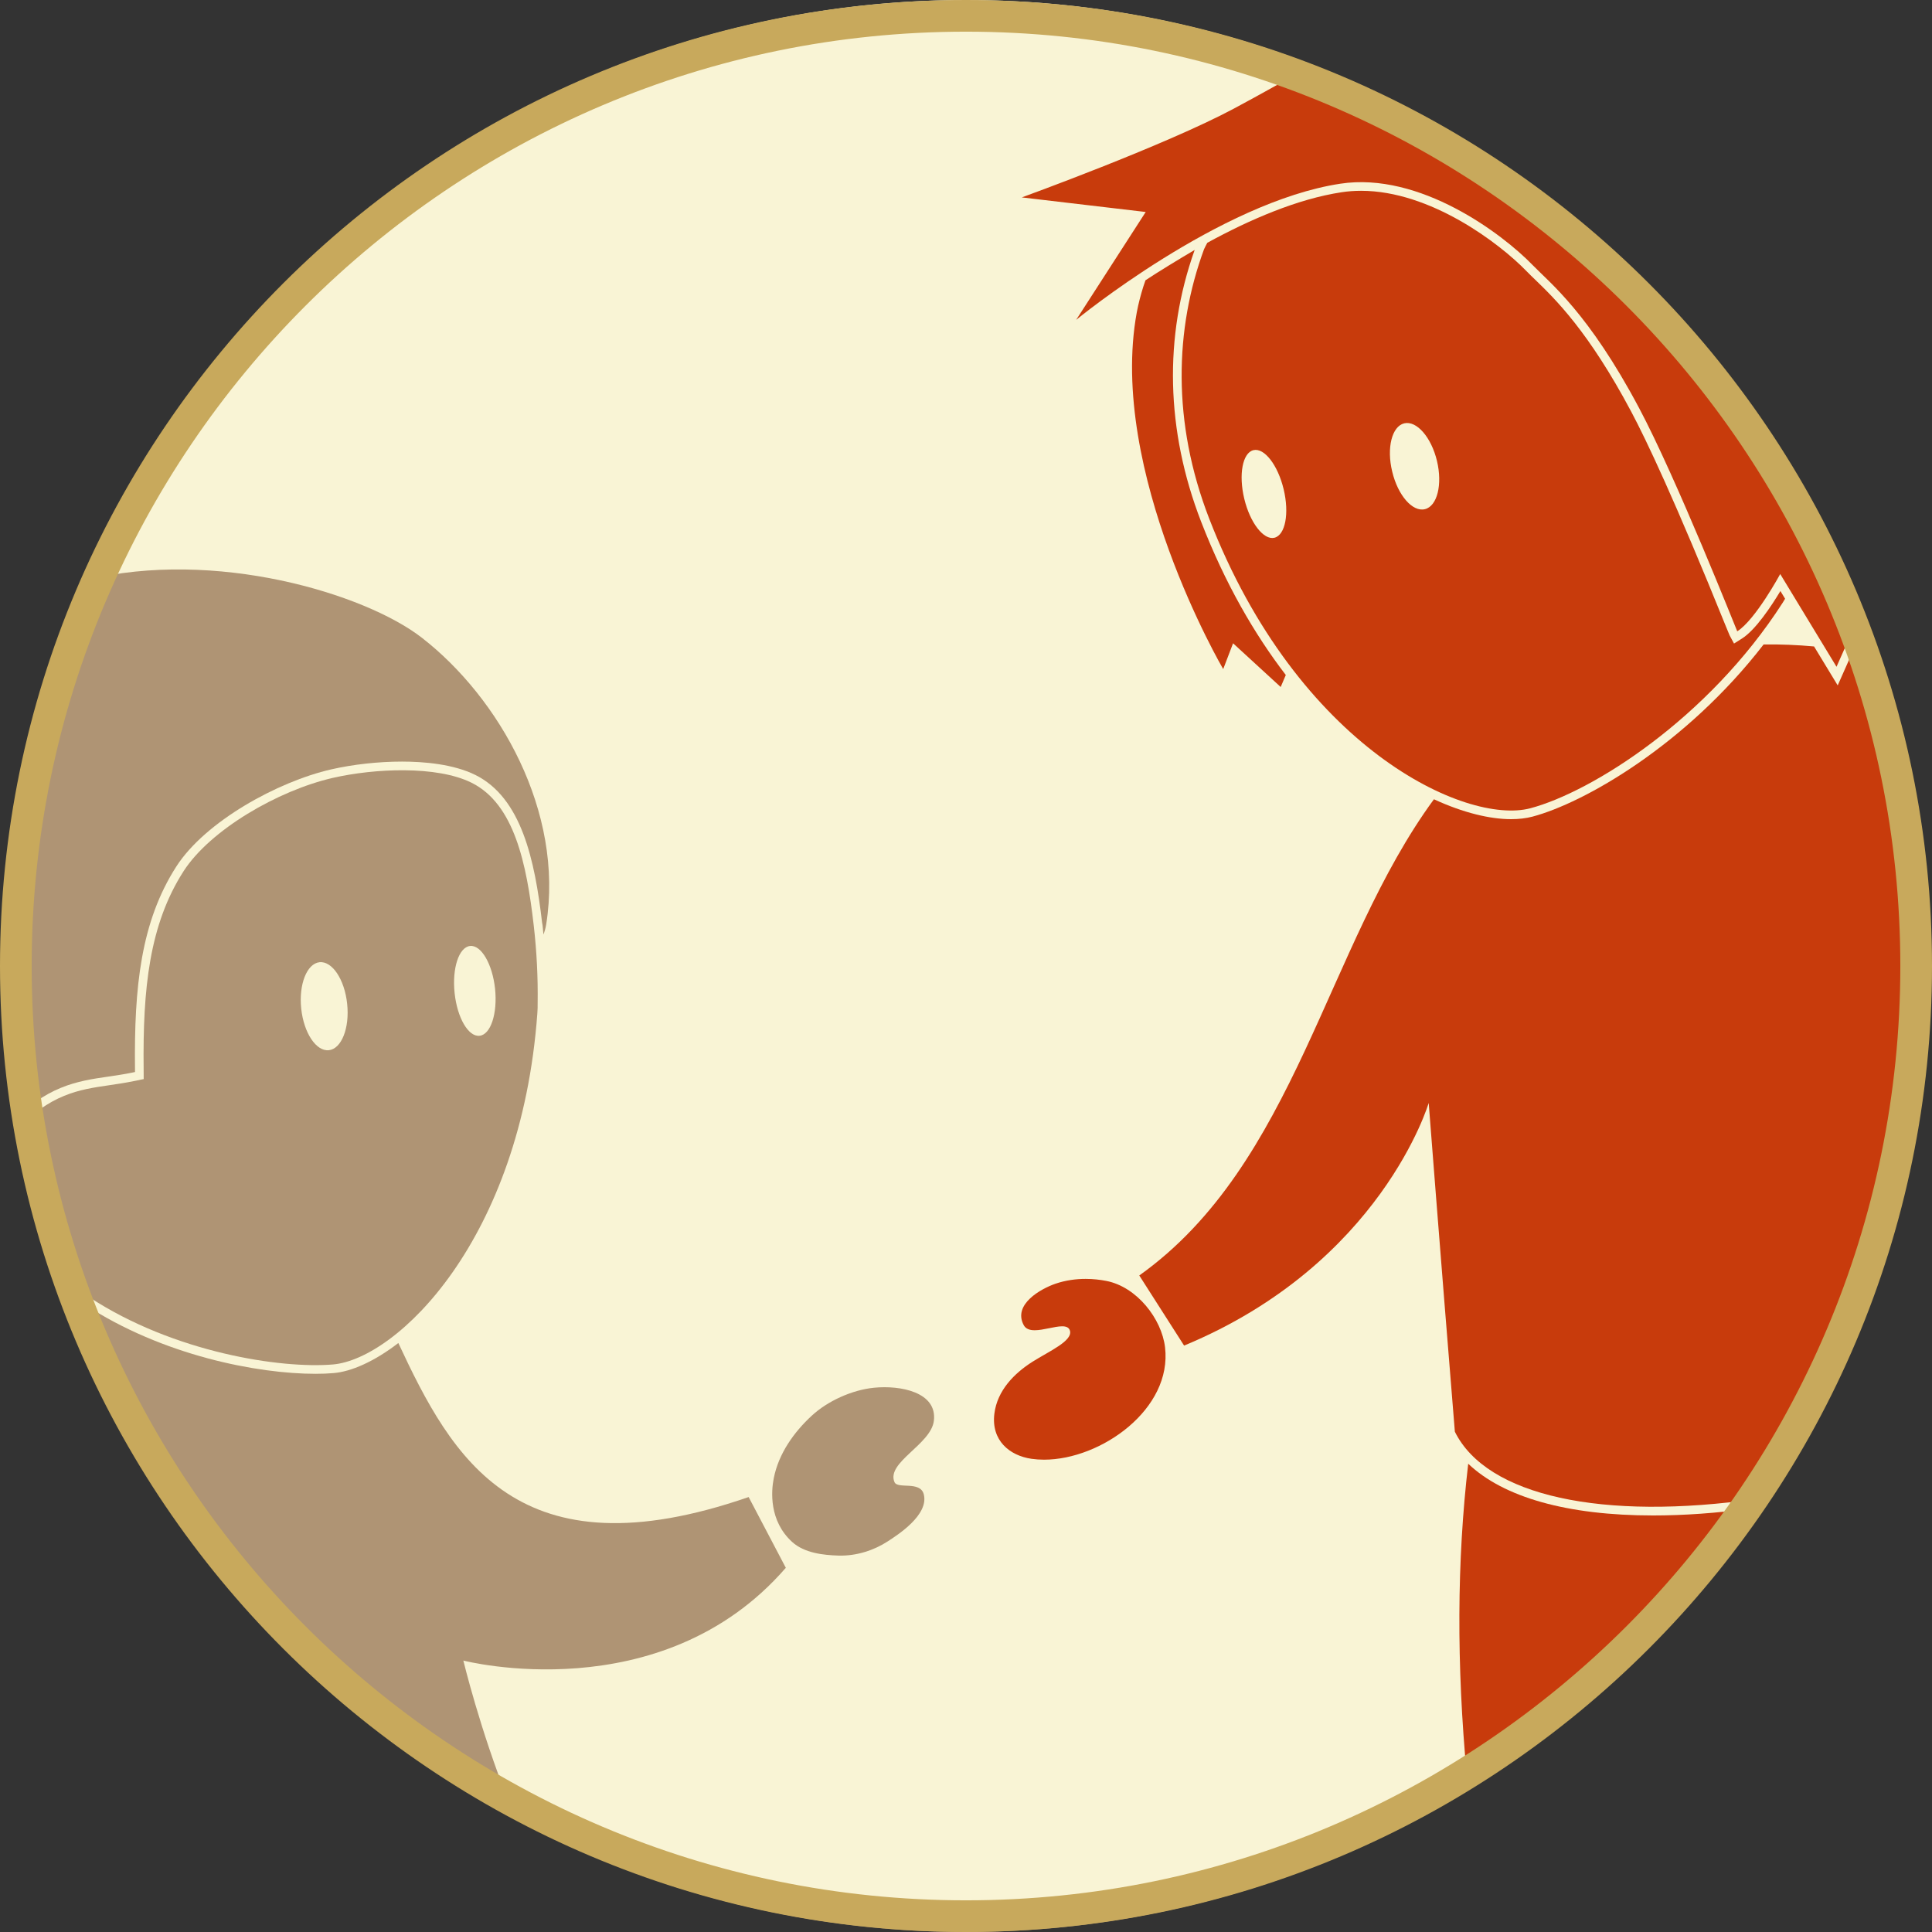 <?xml version="1.0" encoding="utf-8"?>
<!-- Generator: Adobe Illustrator 15.0.2, SVG Export Plug-In . SVG Version: 6.00 Build 0)  -->
<!DOCTYPE svg PUBLIC "-//W3C//DTD SVG 1.1//EN" "http://www.w3.org/Graphics/SVG/1.1/DTD/svg11.dtd">
<svg version="1.1" id="Layer_1" xmlns="http://www.w3.org/2000/svg" xmlns:xlink="http://www.w3.org/1999/xlink" x="0px" y="0px"
	 width="244px" height="244px" viewBox="0 0 244 244" enable-background="new 0 0 244 244" xml:space="preserve">
<rect x="0" y="0" width="244" height="244" fill="#333333" stroke="none"/>
<circle fill="#AF9474" cx="122" cy="123" r="121"/>
<circle fill="#F9F4D5" cx="122" cy="121" r="121"/>
<g>
	<g>
		<g>
			<g>
				<g>
					<path fill="#AF9474" d="M112.965,187.177c-1.054-2.501,4.62-4.742,4.979-7.747c0.43-3.615-4.227-4.502-7.561-4.168
						c-2.751,0.274-5.844,1.656-7.881,3.547c-2.226,2.061-4.16,4.749-4.78,7.877c-0.328,1.62-0.616,5.376,2.315,8.047
						c1.544,1.412,3.953,1.671,5.864,1.728c2.272,0.065,4.484-0.671,6.204-1.789c1.282-0.831,5.238-3.362,4.561-5.958
						C116.212,186.988,113.358,188.108,112.965,187.177z"/>
				</g>
				<g>
					<g>
						<path fill="#AF9474" d="M53.268,80.535c-7.208-5.592-26.147-11.273-42.436-7.276C4.509,87.931,1,104.103,1,121.094
							c0,6.954,0.595,13.767,1.721,20.399c0.435-1.018,1.015-1.812,1.756-2.332c1.083-0.757,2.127-1.335,3.189-1.765
							c2.073-0.857,4.058-1.144,5.972-1.422l0.339-0.049c0.861-0.129,1.751-0.261,2.677-0.455l0.396-0.079l-0.002-0.409
							c-0.114-10.284,0.732-18.565,5.227-25.558c3.679-5.707,12.816-10.709,19.526-12.249c2.801-0.64,5.988-0.991,8.976-0.991
							c2.675,0,6.457,0.294,9.278,1.698c5.788,2.894,7.477,10.654,8.41,18.658c0.08,0.287,0.108,0.945,0.168,1.486
							c0.154-0.417,0.269-0.783,0.35-1.292C71.244,102.487,63.045,88.123,53.268,80.535z"/>
						<path fill="#AF9474" d="M50.308,169.616c-3.061,2.355-5.951,3.609-8.173,3.797c-0.7,0.061-1.471,0.091-2.29,0.091
							c-7.286,0-19.297-2.295-29.171-8.761c-0.715-0.467-1.424-0.984-2.132-1.522c10.222,27.517,30.164,50.312,55.657,64.198
							c-3.585-8.991-5.681-17.7-5.681-17.7s24.96,6.463,40.726-11.715l-4.694-8.936C65.341,199.179,57.076,184.116,50.308,169.616z"
							/>
					</g>
				</g>
			</g>
			<g>
				<g>
					<path fill="#C83B0C" d="M131.858,184.844c-0.569,0-1.128-0.038-1.658-0.115c-2.878-0.419-5.573-2.513-5.108-6.25
						c0.413-3.338,2.968-5.604,5.039-6.916c0.472-0.3,0.987-0.597,1.502-0.893c1.36-0.78,3.222-1.851,3.016-2.49
						c-0.021-0.059-0.06-0.182-0.505-0.182c-0.407,0-0.945,0.109-1.515,0.226c-0.656,0.134-1.336,0.271-1.951,0.271
						c-0.889,0-1.505-0.309-1.826-0.913c-0.436-0.816-0.495-1.643-0.174-2.458c0.859-2.185,4.097-3.345,4.463-3.471
						c1.235-0.422,2.57-0.635,3.969-0.635c0.908,0,1.821,0.089,2.714,0.267c4.268,0.831,7.377,5.216,7.806,8.8
						c0.37,3.085-0.698,6.142-3.093,8.842C141.396,182.467,136.301,184.844,131.858,184.844z"/>
					<path fill="#F9F4D5" d="M137.109,161.517c0.949,0,1.839,0.104,2.617,0.257c3.842,0.747,6.979,4.768,7.411,8.372
						c0.935,7.802-8.074,14.203-15.279,14.203c-0.541,0-1.071-0.036-1.588-0.11c-2.769-0.403-5.105-2.319-4.687-5.697
						c0.364-2.946,2.532-5.114,4.812-6.56c2.112-1.338,5.146-2.644,4.724-3.952c-0.128-0.395-0.49-0.525-0.976-0.525
						c-0.949,0-2.374,0.497-3.466,0.497c-0.615,0-1.128-0.158-1.388-0.648c-1.406-2.631,2.205-4.608,4.012-5.228
						C134.594,161.684,135.9,161.517,137.109,161.517 M137.109,160.524L137.109,160.524c-1.453,0-2.842,0.222-4.128,0.661
						c-0.39,0.133-3.823,1.366-4.766,3.759c-0.371,0.942-0.303,1.937,0.198,2.873c0.284,0.534,0.908,1.175,2.263,1.175
						c0.666,0,1.369-0.145,2.049-0.282c0.457-0.092,0.927-0.188,1.276-0.21c-0.48,0.514-1.835,1.291-2.617,1.742
						c-0.511,0.293-1.038,0.597-1.521,0.901c-3.099,1.964-4.921,4.48-5.267,7.275c-0.506,4.067,2.413,6.347,5.528,6.8
						c0.557,0.081,1.138,0.121,1.73,0.121c4.575,0,9.819-2.444,13.048-6.084c2.491-2.807,3.604-5.997,3.216-9.229
						c-0.451-3.758-3.718-8.354-8.206-9.228C138.996,160.617,138.051,160.524,137.109,160.524L137.109,160.524z"/>
				</g>
				<g>
					<g>
						<path fill="#C83B0C" d="M224.855,74.644c-1.152,1.917-3.142,4.924-4.872,6.011l-0.988,0.621l-0.554-1.029
							c-0.04-0.075-0.04-0.075-0.431-1.038c-6.497-16.074-10.104-23.663-11.986-27.198c-5.419-10.199-9.642-14.275-12.165-16.711
							c-0.399-0.385-0.752-0.726-1.058-1.042c-3.392-3.514-12.129-10.163-20.909-10.162c-0.835,0-1.657,0.061-2.45,0.181
							c-5.591,0.848-11.62,3.459-16.968,6.385c-0.145,0.27-0.286,0.541-0.412,0.812c-3.7,10.054-4.057,21.862,0.649,34.015
							c11.235,29.008,32.443,38.723,40.545,36.593c7.755-2.049,22.479-11.299,31.894-25.976l0.296-0.491L224.855,74.644z
							 M160.949,67.916c-1.359,0.322-3.076-1.883-3.808-4.936c-0.732-3.058-0.212-5.797,1.162-6.129
							c1.371-0.328,3.079,1.876,3.814,4.936C162.85,64.839,162.331,67.575,160.949,67.916z M179.955,64.306
							c-1.565,0.38-3.414-1.75-4.127-4.743c-0.731-3-0.036-5.72,1.516-6.098c1.564-0.371,3.415,1.742,4.136,4.742
							C182.196,61.195,181.515,63.928,179.955,64.306z"/>
						<g>
							<path fill="#C83B0C" d="M151.694,65.885c-4.452-11.496-4.726-23.351-0.814-34.32c-1.981,1.162-4.618,2.774-6.212,3.831
								c-0.096,0.274-0.187,0.542-0.272,0.796c-0.323,1.038-0.613,2.113-0.827,3.252c-3.696,20.116,10.914,45.058,10.914,45.058
								l1.246-3.259l6.014,5.521l0.646-1.516C158.42,80.077,154.714,73.68,151.694,65.885z"/>
						</g>
					</g>
				</g>
			</g>
		</g>
	</g>
	<path fill="#AF9474" d="M59.567,98.86c-4.416-2.195-12.286-1.814-17.523-0.62c-6.967,1.599-15.501,6.579-18.852,11.777
		c-4.346,6.761-5.164,14.864-5.052,24.953l0.008,1.312l-1.278,0.26c-1.073,0.225-2.092,0.366-3.069,0.514
		c-1.957,0.283-3.813,0.562-5.715,1.351c-1.026,0.414-1.995,0.958-2.981,1.648c-0.976,0.684-1.619,2.025-1.944,3.864
		c1.138,5.958,2.713,11.763,4.69,17.377c1.092,0.899,2.232,1.753,3.422,2.533c10.731,7.028,24.27,9.045,30.771,8.495
		c8.016-0.676,23.743-15.671,25.82-44.361c0.01-0.207,0.02-0.434,0.033-0.67l0.004-0.557c0.05-3.262-0.116-6.563-0.49-9.821
		C66.506,109.029,64.945,101.549,59.567,98.86z M41.531,132.635c-1.605,0.167-3.162-2.183-3.488-5.245
		c-0.326-3.068,0.711-5.693,2.31-5.868c1.605-0.167,3.169,2.185,3.491,5.251C44.173,129.846,43.125,132.467,41.531,132.635z
		 M60.569,130.811c-1.415,0.158-2.823-2.259-3.155-5.399c-0.33-3.133,0.542-5.795,1.957-5.941c1.401-0.15,2.815,2.273,3.153,5.403
		C62.847,128.006,61.974,130.661,60.569,130.811z"/>
	<path fill="#C83B0C" d="M221.107,190.516c-4.312,0.582-8.431,0.878-12.327,0.878c-10.838,0-18.903-2.294-23.353-6.532
		c-1.432,12.233-1.487,25.363-0.173,39.396C199.39,215.57,211.602,204.062,221.107,190.516z"/>
	<path fill="#C83B0C" d="M236.839,82.892c-0.943-0.224-1.894-0.429-2.854-0.601l-1.047,2.36l-0.847,1.91l-1.083-1.785l-1.903-3.133
		c-2.09-0.19-4.21-0.283-6.371-0.252c-9.833,12.729-22.711,20.032-29.2,21.747c-0.803,0.211-1.709,0.318-2.692,0.318
		c-2.641,0-6.019-0.792-9.744-2.513c-13.657,18.615-17.429,46.048-37.214,60.141l5.66,8.855
		c24.913-10.329,30.891-30.646,30.891-30.646s1.438,18.616,3.305,41.523c4.003,8.113,18.632,11.292,38.222,8.469
		C235.233,169.868,243,146.389,243,121.094C243,107.744,240.83,94.901,236.839,82.892z"/>
	<path fill="#C83B0C" d="M224.83,72.497l7.111,11.713l2.966-6.692c-12.248-31.716-37.468-56.972-69.161-69.268
		c-3.1,1.704-6.337,3.554-9.934,5.477c-8.742,4.669-26.764,11.204-26.764,11.204l15.648,1.842l-8.783,13.623
		c0,0,18.097-14.878,33.365-17.196c10.029-1.528,20.478,6.329,24.309,10.302c2.201,2.265,7.045,6.033,13.403,17.997
		c4.758,8.938,12.316,28.05,12.414,28.232C221.701,78.286,224.83,72.497,224.83,72.497z"/>
</g>
<path fill="#C8A95C" d="M122,244C54.729,244,0,189.271,0,122C0,54.729,54.729,0,122,0c67.271,0,122,54.729,122,122
	C244,189.271,189.271,244,122,244z M122,4C56.935,4,4,56.935,4,122s52.935,118,118,118s118-52.935,118-118S187.065,4,122,4z"/>
</svg>
